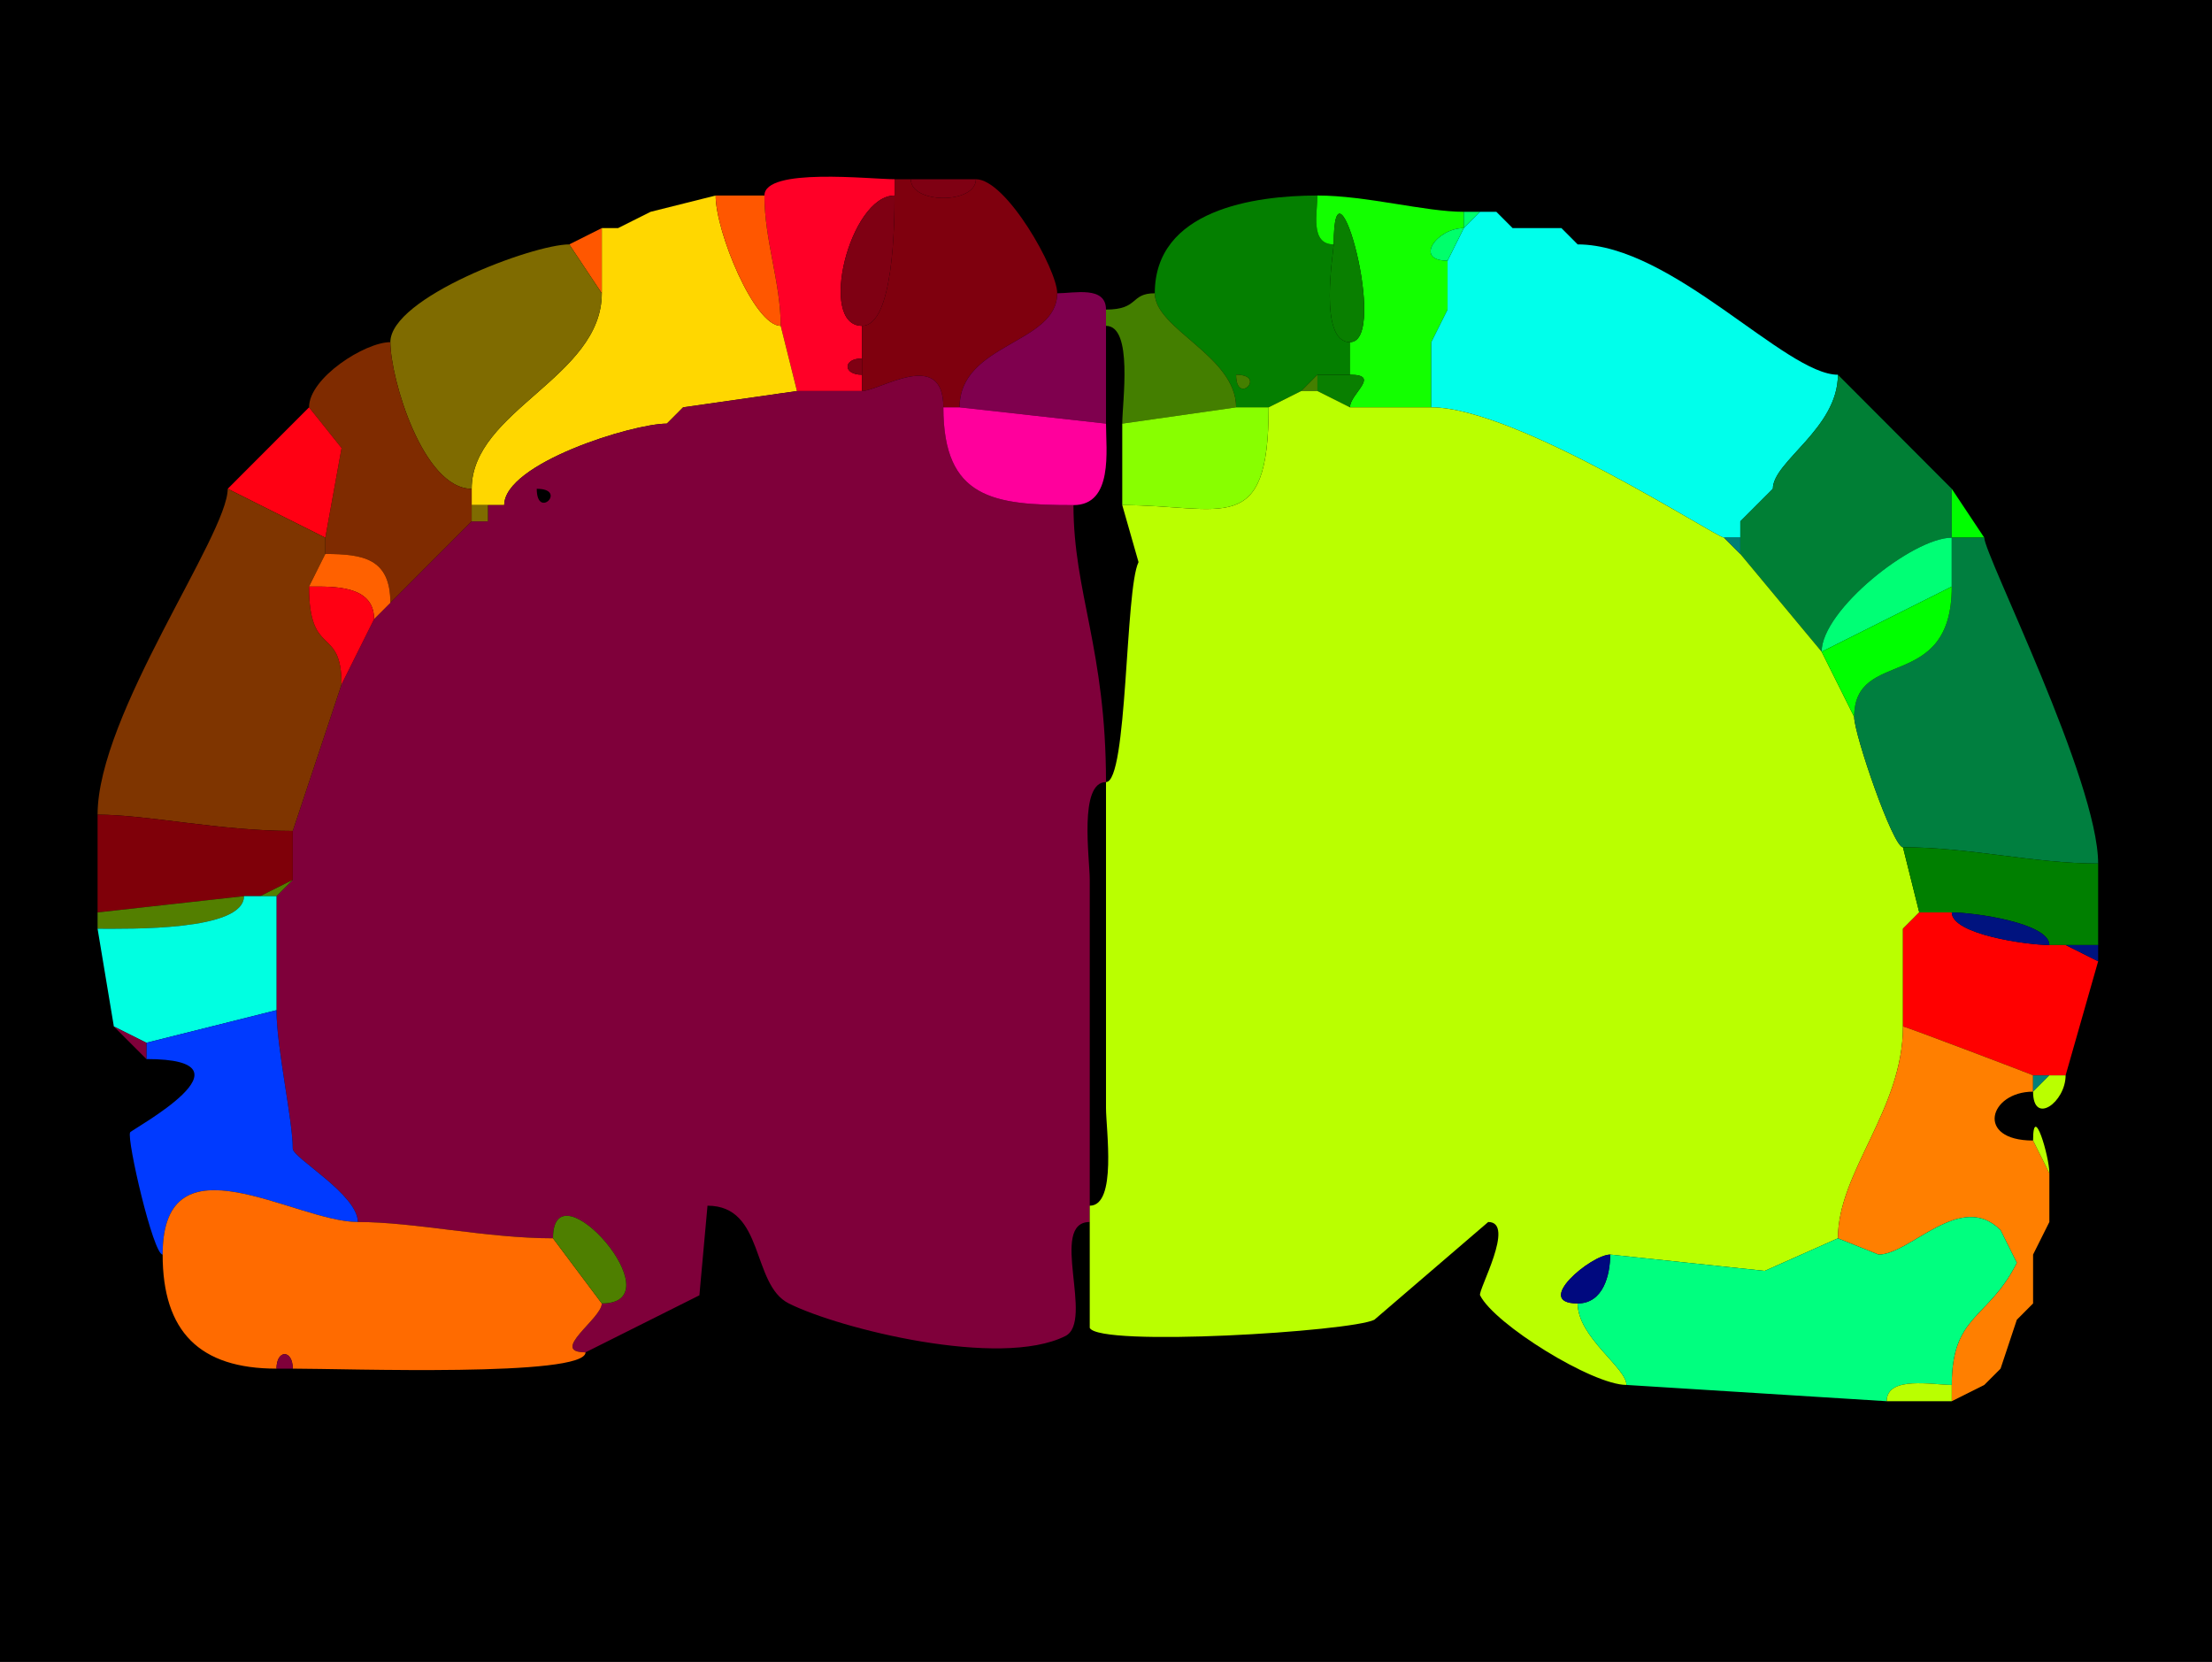 <?xml version="1.0" encoding="UTF-8"?>
<svg xmlns="http://www.w3.org/2000/svg" xmlns:xlink="http://www.w3.org/1999/xlink" width="430px" height="323px" viewBox="0 0 430 323" version="1.1">
<g id="surface1">
<rect x="0" y="0" width="430" height="323" style="fill:rgb(0%,0%,0%);fill-opacity:1;stroke:none;"/>
<path style=" stroke:none;fill-rule:nonzero;fill:rgb(100%,0%,15.294%);fill-opacity:1;" d="M 154.926 76 L 167.574 76 C 167.574 76 167.574 72.832 167.574 72.832 C 163.824 72.832 163.824 69.668 167.574 69.668 C 167.574 69.668 167.574 63.332 167.574 63.332 C 158.883 63.332 165.207 38 173.898 38 C 173.898 38 173.898 34.832 173.898 34.832 C 169.188 34.832 148.602 32.508 148.602 38 C 148.602 46.707 151.766 54.902 151.766 63.332 C 151.766 63.332 154.926 76 154.926 76 Z M 154.926 76 "/>
<path style=" stroke:none;fill-rule:nonzero;fill:rgb(49.804%,0%,5.49%);fill-opacity:1;" d="M 183.383 79.168 L 186.543 79.168 C 186.543 66.641 205.516 66.898 205.516 57 C 205.516 52.406 195.633 34.832 189.707 34.832 C 189.707 39.695 177.059 39.695 177.059 34.832 C 177.059 34.832 173.898 34.832 173.898 34.832 C 173.898 34.832 173.898 38 173.898 38 C 173.898 43.621 173.68 63.332 167.574 63.332 C 167.574 63.332 167.574 69.668 167.574 69.668 C 167.574 69.668 167.574 72.832 167.574 72.832 C 167.574 72.832 167.574 76 167.574 76 C 170.977 76 183.383 67.547 183.383 79.168 Z M 183.383 79.168 "/>
<path style=" stroke:none;fill-rule:nonzero;fill:rgb(49.804%,0%,7.451%);fill-opacity:1;" d="M 177.059 34.832 L 189.707 34.832 C 189.707 39.695 177.059 39.695 177.059 34.832 Z M 177.059 34.832 "/>
<path style=" stroke:none;fill-rule:nonzero;fill:rgb(100%,84.314%,0%);fill-opacity:1;" d="M 94.852 98.168 L 98.016 98.168 C 98.016 90.07 122.945 82.332 129.633 82.332 C 129.633 82.332 132.793 79.168 132.793 79.168 C 132.793 79.168 154.926 76 154.926 76 C 154.926 76 151.766 63.332 151.766 63.332 C 146.625 63.332 139.117 45.023 139.117 38 C 139.117 38 126.469 41.168 126.469 41.168 C 126.469 41.168 120.148 44.332 120.148 44.332 C 120.148 44.332 116.984 44.332 116.984 44.332 C 116.984 44.332 116.984 57 116.984 57 C 116.984 73.355 91.691 79.777 91.691 95 C 91.691 95 91.691 98.168 91.691 98.168 C 91.691 98.168 94.852 98.168 94.852 98.168 Z M 94.852 98.168 "/>
<path style=" stroke:none;fill-rule:nonzero;fill:rgb(100%,34.118%,0%);fill-opacity:1;" d="M 148.602 38 C 148.602 46.707 151.766 54.902 151.766 63.332 C 146.625 63.332 139.117 45.023 139.117 38 C 139.117 38 148.602 38 148.602 38 Z M 148.602 38 "/>
<path style=" stroke:none;fill-rule:nonzero;fill:rgb(49.804%,0%,7.451%);fill-opacity:1;" d="M 173.898 38 C 165.207 38 158.883 63.332 167.574 63.332 C 173.68 63.332 173.898 43.621 173.898 38 Z M 173.898 38 "/>
<path style=" stroke:none;fill-rule:evenodd;fill:rgb(1.569%,49.804%,0%);fill-opacity:1;" d="M 240.293 72.832 C 240.293 78.945 246.395 72.832 240.293 72.832 M 240.293 79.168 L 246.617 79.168 C 246.617 79.168 252.941 76 252.941 76 C 252.941 76 256.102 72.832 256.102 72.832 C 256.102 72.832 262.426 72.832 262.426 72.832 C 262.426 72.832 262.426 66.5 262.426 66.5 C 256.18 66.5 259.266 48.844 259.266 47.5 C 254.609 47.5 256.102 41.316 256.102 38 C 243.758 38 224.484 40.781 224.484 57 C 224.484 63.973 240.293 69.176 240.293 79.168 Z M 240.293 79.168 "/>
<path style=" stroke:none;fill-rule:nonzero;fill:rgb(7.451%,100%,0%);fill-opacity:1;" d="M 262.426 79.168 L 278.234 79.168 C 278.234 79.168 278.234 66.5 278.234 66.5 C 278.234 66.5 281.398 60.168 281.398 60.168 C 281.398 60.168 281.398 50.668 281.398 50.668 C 274.785 50.668 279.336 44.332 284.559 44.332 C 284.559 44.332 284.559 41.168 284.559 41.168 C 277.008 41.168 265.629 38 256.102 38 C 256.102 41.316 254.609 47.5 259.266 47.5 C 259.266 26.82 270.164 66.5 262.426 66.5 C 262.426 66.5 262.426 72.832 262.426 72.832 C 268.527 72.832 262.426 76.512 262.426 79.168 Z M 262.426 79.168 "/>
<path style=" stroke:none;fill-rule:nonzero;fill:rgb(100%,34.118%,0%);fill-opacity:1;" d="M 126.469 41.168 L 120.148 44.332 C 120.148 44.332 126.469 41.168 126.469 41.168 Z M 126.469 41.168 "/>
<path style=" stroke:none;fill-rule:nonzero;fill:rgb(3.529%,49.804%,0%);fill-opacity:1;" d="M 259.266 47.5 C 259.266 48.844 256.18 66.5 262.426 66.5 C 270.164 66.5 259.266 26.82 259.266 47.5 Z M 259.266 47.5 "/>
<path style=" stroke:none;fill-rule:nonzero;fill:rgb(0%,100%,41.961%);fill-opacity:1;" d="M 287.719 41.168 L 284.559 44.332 C 284.559 44.332 284.559 41.168 284.559 41.168 C 284.559 41.168 287.719 41.168 287.719 41.168 Z M 287.719 41.168 "/>
<path style=" stroke:none;fill-rule:nonzero;fill:rgb(0%,100%,92.157%);fill-opacity:1;" d="M 335.148 104.5 L 338.309 104.5 C 338.309 104.5 338.309 101.332 338.309 101.332 C 338.309 101.332 341.469 98.168 341.469 98.168 C 341.469 98.168 344.633 95 344.633 95 C 344.633 89.672 357.281 83.281 357.281 72.832 C 347.086 72.832 325.059 47.5 306.691 47.5 C 306.691 47.5 303.531 44.332 303.531 44.332 C 303.531 44.332 294.043 44.332 294.043 44.332 C 294.043 44.332 290.883 41.168 290.883 41.168 C 290.883 41.168 287.719 41.168 287.719 41.168 C 287.719 41.168 284.559 44.332 284.559 44.332 C 284.559 44.332 281.398 50.668 281.398 50.668 C 281.398 50.668 281.398 60.168 281.398 60.168 C 281.398 60.168 278.234 66.5 278.234 66.5 C 278.234 66.5 278.234 79.168 278.234 79.168 C 294.887 79.168 333.676 104.5 335.148 104.5 Z M 335.148 104.5 "/>
<path style=" stroke:none;fill-rule:nonzero;fill:rgb(7.451%,100%,0%);fill-opacity:1;" d="M 290.883 41.168 L 294.043 44.332 C 294.043 44.332 290.883 41.168 290.883 41.168 Z M 290.883 41.168 "/>
<path style=" stroke:none;fill-rule:nonzero;fill:rgb(100%,34.118%,0%);fill-opacity:1;" d="M 110.66 47.5 L 116.984 57 C 116.984 57 116.984 44.332 116.984 44.332 C 116.984 44.332 110.66 47.5 110.66 47.5 Z M 110.66 47.5 "/>
<path style=" stroke:none;fill-rule:nonzero;fill:rgb(0%,100%,41.961%);fill-opacity:1;" d="M 284.559 44.332 C 279.336 44.332 274.785 50.668 281.398 50.668 C 281.398 50.668 284.559 44.332 284.559 44.332 Z M 284.559 44.332 "/>
<path style=" stroke:none;fill-rule:nonzero;fill:rgb(0%,100%,41.961%);fill-opacity:1;" d="M 303.531 44.332 L 306.691 47.5 C 306.691 47.5 303.531 44.332 303.531 44.332 Z M 303.531 44.332 "/>
<path style=" stroke:none;fill-rule:nonzero;fill:rgb(49.804%,41.961%,0%);fill-opacity:1;" d="M 75.883 66.5 C 75.883 73.535 82.219 95 91.691 95 C 91.691 79.777 116.984 73.355 116.984 57 C 116.984 57 110.66 47.5 110.66 47.5 C 103.59 47.5 75.883 57.863 75.883 66.5 Z M 75.883 66.5 "/>
<path style=" stroke:none;fill-rule:nonzero;fill:rgb(49.804%,0%,30.588%);fill-opacity:1;" d="M 186.543 79.168 L 215 82.332 C 215 82.332 215 63.332 215 63.332 C 215 63.332 215 60.168 215 60.168 C 215 55.504 208.828 57 205.516 57 C 205.516 66.898 186.543 66.641 186.543 79.168 Z M 186.543 79.168 "/>
<path style=" stroke:none;fill-rule:nonzero;fill:rgb(26.667%,49.804%,0%);fill-opacity:1;" d="M 240.293 79.168 L 218.16 82.332 C 218.16 78.152 220.324 63.332 215 63.332 C 215 63.332 215 60.168 215 60.168 C 221.48 60.168 219.641 57 224.484 57 C 224.484 63.973 240.293 69.176 240.293 79.168 Z M 240.293 79.168 "/>
<path style=" stroke:none;fill-rule:nonzero;fill:rgb(0%,100%,41.961%);fill-opacity:1;" d="M 281.398 60.168 L 278.234 66.5 C 278.234 66.5 281.398 60.168 281.398 60.168 Z M 281.398 60.168 "/>
<path style=" stroke:none;fill-rule:nonzero;fill:rgb(49.804%,16.863%,0%);fill-opacity:1;" d="M 63.234 107.668 C 70.645 107.668 75.883 108.566 75.883 117.168 C 75.883 117.168 91.691 101.332 91.691 101.332 C 91.691 101.332 91.691 98.168 91.691 98.168 C 91.691 98.168 91.691 95 91.691 95 C 82.219 95 75.883 73.535 75.883 66.5 C 70.945 66.5 60.074 73.43 60.074 79.168 C 60.074 79.168 66.398 87.082 66.398 87.082 C 66.398 87.082 63.234 104.5 63.234 104.5 C 63.234 104.5 63.234 107.668 63.234 107.668 Z M 63.234 107.668 "/>
<path style=" stroke:none;fill-rule:nonzero;fill:rgb(49.804%,0%,7.451%);fill-opacity:1;" d="M 167.574 69.668 C 163.824 69.668 163.824 72.832 167.574 72.832 C 167.574 72.832 167.574 69.668 167.574 69.668 Z M 167.574 69.668 "/>
<path style=" stroke:none;fill-rule:evenodd;fill:rgb(49.804%,0%,22.745%);fill-opacity:1;" d="M 104.34 95 C 104.34 101.113 110.441 95 104.34 95 M 116.984 253.332 C 116.984 256.254 106.629 262.832 113.824 262.832 C 113.824 262.832 135.957 251.75 135.957 251.75 C 135.957 251.75 137.535 234.332 137.535 234.332 C 148.695 234.332 146.008 249.66 153.344 253.332 C 163.164 258.25 194.387 266.031 207.094 259.668 C 212.801 256.809 203.793 237.5 211.84 237.5 C 211.84 237.5 211.84 234.332 211.84 234.332 C 211.84 234.332 211.84 171 211.84 171 C 211.84 166.816 209.676 152 215 152 C 215 126.246 208.676 115.184 208.676 98.168 C 193.172 98.168 183.383 96.949 183.383 79.168 C 183.383 67.547 170.977 76 167.574 76 C 167.574 76 154.926 76 154.926 76 C 154.926 76 132.793 79.168 132.793 79.168 C 132.793 79.168 129.633 82.332 129.633 82.332 C 122.945 82.332 98.016 90.07 98.016 98.168 C 98.016 98.168 94.852 98.168 94.852 98.168 C 94.852 98.168 94.852 101.332 94.852 101.332 C 94.852 101.332 91.691 101.332 91.691 101.332 C 91.691 101.332 75.883 117.168 75.883 117.168 C 75.883 117.168 72.719 120.332 72.719 120.332 C 72.719 120.332 66.398 133 66.398 133 C 66.398 133 56.91 161.5 56.91 161.5 C 56.91 161.5 56.91 171 56.91 171 C 56.91 171 53.75 174.168 53.75 174.168 C 53.75 174.168 53.75 196.332 53.75 196.332 C 53.75 203.652 56.91 217.703 56.91 223.25 C 56.91 225.031 69.559 232.18 69.559 237.5 C 80.723 237.5 94.516 240.668 107.5 240.668 C 107.5 225.883 131.711 253.332 116.984 253.332 Z M 116.984 253.332 "/>
<path style=" stroke:none;fill-rule:nonzero;fill:rgb(26.667%,49.804%,0%);fill-opacity:1;" d="M 240.293 72.832 C 240.293 78.945 246.395 72.832 240.293 72.832 Z M 240.293 72.832 "/>
<path style=" stroke:none;fill-rule:nonzero;fill:rgb(26.667%,49.804%,0%);fill-opacity:1;" d="M 252.941 76 L 256.102 76 C 256.102 76 256.102 72.832 256.102 72.832 C 256.102 72.832 252.941 76 252.941 76 Z M 252.941 76 "/>
<path style=" stroke:none;fill-rule:nonzero;fill:rgb(3.529%,49.804%,0%);fill-opacity:1;" d="M 256.102 76 L 262.426 79.168 C 262.426 76.512 268.527 72.832 262.426 72.832 C 262.426 72.832 256.102 72.832 256.102 72.832 C 256.102 72.832 256.102 76 256.102 76 Z M 256.102 76 "/>
<path style=" stroke:none;fill-rule:nonzero;fill:rgb(0%,49.804%,20.784%);fill-opacity:1;" d="M 338.309 107.668 L 354.117 126.668 C 354.117 118.566 371.828 104.5 379.41 104.5 C 379.41 104.5 379.41 95 379.41 95 C 379.41 95 357.281 72.832 357.281 72.832 C 357.281 83.281 344.633 89.672 344.633 95 C 344.633 95 341.469 98.168 341.469 98.168 C 341.469 98.168 338.309 101.332 338.309 101.332 C 338.309 101.332 338.309 104.5 338.309 104.5 C 338.309 104.5 338.309 107.668 338.309 107.668 Z M 338.309 107.668 "/>
<path style=" stroke:none;fill-rule:nonzero;fill:rgb(72.941%,100%,0%);fill-opacity:1;" d="M 306.691 253.332 C 306.691 259.887 316.176 265.828 316.176 269.168 C 309.539 269.168 290.527 257.375 287.719 251.75 C 287.258 250.82 294.707 237.5 289.301 237.5 C 289.301 237.5 267.168 256.5 267.168 256.5 C 262.57 258.801 213.711 261.832 211.84 258.082 C 211.84 258.082 211.84 237.5 211.84 237.5 C 211.84 237.5 211.84 234.332 211.84 234.332 C 217.164 234.332 215 219.516 215 215.332 C 215 215.332 215 152 215 152 C 219.219 152 218.695 114.516 221.324 109.25 C 221.324 109.25 218.16 98.168 218.16 98.168 C 237.719 98.168 246.617 104.746 246.617 79.168 C 246.617 79.168 252.941 76 252.941 76 C 252.941 76 256.102 76 256.102 76 C 256.102 76 262.426 79.168 262.426 79.168 C 262.426 79.168 278.234 79.168 278.234 79.168 C 294.887 79.168 333.676 104.5 335.148 104.5 C 335.148 104.5 338.309 107.668 338.309 107.668 C 338.309 107.668 354.117 126.668 354.117 126.668 C 354.117 126.668 360.441 139.332 360.441 139.332 C 360.441 142.723 367.98 164.668 369.926 164.668 C 369.926 164.668 373.09 177.332 373.09 177.332 C 373.09 177.332 369.926 180.5 369.926 180.5 C 369.926 180.5 369.926 199.5 369.926 199.5 C 369.926 215.684 357.281 227.742 357.281 240.668 C 357.281 240.668 343.051 247 343.051 247 C 343.051 247 313.016 243.832 313.016 243.832 C 309.363 243.832 297.902 253.332 306.691 253.332 Z M 306.691 253.332 "/>
<path style=" stroke:none;fill-rule:nonzero;fill:rgb(100%,0%,7.451%);fill-opacity:1;" d="M 44.266 95 L 63.234 104.5 C 63.234 104.5 66.398 87.082 66.398 87.082 C 66.398 87.082 60.074 79.168 60.074 79.168 C 60.074 79.168 44.266 95 44.266 95 Z M 44.266 95 "/>
<path style=" stroke:none;fill-rule:nonzero;fill:rgb(100%,34.118%,0%);fill-opacity:1;" d="M 132.793 79.168 L 129.633 82.332 C 129.633 82.332 132.793 79.168 132.793 79.168 Z M 132.793 79.168 "/>
<path style=" stroke:none;fill-rule:nonzero;fill:rgb(100%,0%,61.176%);fill-opacity:1;" d="M 215 82.332 C 215 87.469 216.457 98.168 208.676 98.168 C 193.172 98.168 183.383 96.949 183.383 79.168 C 183.383 79.168 186.543 79.168 186.543 79.168 C 186.543 79.168 215 82.332 215 82.332 Z M 215 82.332 "/>
<path style=" stroke:none;fill-rule:nonzero;fill:rgb(53.333%,100%,0%);fill-opacity:1;" d="M 218.16 82.332 L 218.16 98.168 C 237.719 98.168 246.617 104.746 246.617 79.168 C 246.617 79.168 240.293 79.168 240.293 79.168 C 240.293 79.168 218.16 82.332 218.16 82.332 Z M 218.16 82.332 "/>
<path style=" stroke:none;fill-rule:nonzero;fill:rgb(49.804%,20.784%,0%);fill-opacity:1;" d="M 18.969 158.332 C 28.688 158.332 42.605 161.5 56.91 161.5 C 56.91 161.5 66.398 133 66.398 133 C 66.398 121.477 60.074 128.039 60.074 114 C 60.074 114 63.234 107.668 63.234 107.668 C 63.234 107.668 63.234 104.5 63.234 104.5 C 63.234 104.5 44.266 95 44.266 95 C 44.266 103.957 18.969 138.879 18.969 158.332 Z M 18.969 158.332 "/>
<path style=" stroke:none;fill-rule:nonzero;fill:rgb(0%,49.804%,45.882%);fill-opacity:1;" d="M 344.633 95 L 341.469 98.168 C 341.469 98.168 344.633 95 344.633 95 Z M 344.633 95 "/>
<path style=" stroke:none;fill-rule:nonzero;fill:rgb(0%,100%,0%);fill-opacity:1;" d="M 379.41 104.5 L 385.734 104.5 C 385.734 104.5 379.41 95 379.41 95 C 379.41 95 379.41 104.5 379.41 104.5 Z M 379.41 104.5 "/>
<path style=" stroke:none;fill-rule:nonzero;fill:rgb(49.804%,41.961%,0%);fill-opacity:1;" d="M 91.691 101.332 L 94.852 101.332 C 94.852 101.332 94.852 98.168 94.852 98.168 C 94.852 98.168 91.691 98.168 91.691 98.168 C 91.691 98.168 91.691 101.332 91.691 101.332 Z M 91.691 101.332 "/>
<path style=" stroke:none;fill-rule:nonzero;fill:rgb(0%,49.804%,45.882%);fill-opacity:1;" d="M 341.469 98.168 L 338.309 101.332 C 338.309 101.332 341.469 98.168 341.469 98.168 Z M 341.469 98.168 "/>
<path style=" stroke:none;fill-rule:nonzero;fill:rgb(0%,49.804%,45.882%);fill-opacity:1;" d="M 338.309 104.5 L 338.309 107.668 C 338.309 107.668 335.148 104.5 335.148 104.5 C 335.148 104.5 338.309 104.5 338.309 104.5 Z M 338.309 104.5 "/>
<path style=" stroke:none;fill-rule:nonzero;fill:rgb(0%,100%,45.882%);fill-opacity:1;" d="M 379.41 114 L 354.117 126.668 C 354.117 118.566 371.828 104.5 379.41 104.5 C 379.41 104.5 379.41 114 379.41 114 Z M 379.41 114 "/>
<path style=" stroke:none;fill-rule:nonzero;fill:rgb(0%,49.804%,24.706%);fill-opacity:1;" d="M 369.926 164.668 C 382.996 164.668 395.34 167.832 407.867 167.832 C 407.867 151.766 385.734 107.816 385.734 104.5 C 385.734 104.5 379.41 104.5 379.41 104.5 C 379.41 104.5 379.41 114 379.41 114 C 379.41 134.773 360.441 125.707 360.441 139.332 C 360.441 142.723 367.98 164.668 369.926 164.668 Z M 369.926 164.668 "/>
<path style=" stroke:none;fill-rule:nonzero;fill:rgb(100%,38.039%,0%);fill-opacity:1;" d="M 75.883 117.168 L 72.719 120.332 C 72.719 113.656 64.707 114 60.074 114 C 60.074 114 63.234 107.668 63.234 107.668 C 70.645 107.668 75.883 108.566 75.883 117.168 Z M 75.883 117.168 "/>
<path style=" stroke:none;fill-rule:nonzero;fill:rgb(100%,0%,7.451%);fill-opacity:1;" d="M 72.719 120.332 L 66.398 133 C 66.398 121.477 60.074 128.039 60.074 114 C 64.707 114 72.719 113.656 72.719 120.332 Z M 72.719 120.332 "/>
<path style=" stroke:none;fill-rule:nonzero;fill:rgb(0%,100%,0%);fill-opacity:1;" d="M 354.117 126.668 L 360.441 139.332 C 360.441 125.707 379.41 134.773 379.41 114 C 379.41 114 354.117 126.668 354.117 126.668 Z M 354.117 126.668 "/>
<path style=" stroke:none;fill-rule:nonzero;fill:rgb(49.804%,0%,3.529%);fill-opacity:1;" d="M 47.426 174.168 L 50.59 174.168 C 50.59 174.168 56.91 171 56.91 171 C 56.91 171 56.91 161.5 56.91 161.5 C 42.605 161.5 28.688 158.332 18.969 158.332 C 18.969 158.332 18.969 177.332 18.969 177.332 C 18.969 177.332 47.426 174.168 47.426 174.168 Z M 47.426 174.168 "/>
<path style=" stroke:none;fill-rule:nonzero;fill:rgb(0%,49.804%,0%);fill-opacity:1;" d="M 401.543 183.668 L 407.867 183.668 C 407.867 183.668 407.867 167.832 407.867 167.832 C 395.34 167.832 382.996 164.668 369.926 164.668 C 369.926 164.668 373.09 177.332 373.09 177.332 C 373.09 177.332 379.41 177.332 379.41 177.332 C 383.703 177.332 398.383 179.383 398.383 183.668 C 398.383 183.668 401.543 183.668 401.543 183.668 Z M 401.543 183.668 "/>
<path style=" stroke:none;fill-rule:nonzero;fill:rgb(32.549%,49.804%,0%);fill-opacity:1;" d="M 50.59 174.168 L 53.75 174.168 C 53.75 174.168 56.91 171 56.91 171 C 56.91 171 50.59 174.168 50.59 174.168 Z M 50.59 174.168 "/>
<path style=" stroke:none;fill-rule:nonzero;fill:rgb(32.549%,49.804%,0%);fill-opacity:1;" d="M 18.969 177.332 L 18.969 180.5 C 25.051 180.5 47.426 180.992 47.426 174.168 C 47.426 174.168 18.969 177.332 18.969 177.332 Z M 18.969 177.332 "/>
<path style=" stroke:none;fill-rule:nonzero;fill:rgb(0%,100%,88.235%);fill-opacity:1;" d="M 22.133 199.5 L 28.457 202.668 C 28.457 202.668 53.75 196.332 53.75 196.332 C 53.75 196.332 53.75 174.168 53.75 174.168 C 53.75 174.168 50.59 174.168 50.59 174.168 C 50.59 174.168 47.426 174.168 47.426 174.168 C 47.426 180.992 25.051 180.5 18.969 180.5 C 18.969 180.5 22.133 199.5 22.133 199.5 Z M 22.133 199.5 "/>
<path style=" stroke:none;fill-rule:nonzero;fill:rgb(0%,7.451%,49.804%);fill-opacity:1;" d="M 373.09 177.332 L 369.926 180.5 C 369.926 180.5 373.09 177.332 373.09 177.332 Z M 373.09 177.332 "/>
<path style=" stroke:none;fill-rule:nonzero;fill:rgb(100%,0%,0%);fill-opacity:1;" d="M 398.383 209 L 401.543 209 C 401.543 209 407.867 186.832 407.867 186.832 C 407.867 186.832 401.543 183.668 401.543 183.668 C 401.543 183.668 398.383 183.668 398.383 183.668 C 394.094 183.668 379.41 181.617 379.41 177.332 C 379.41 177.332 373.09 177.332 373.09 177.332 C 373.09 177.332 369.926 180.5 369.926 180.5 C 369.926 180.5 369.926 199.5 369.926 199.5 C 370.398 199.5 395.219 208.926 395.219 209 C 395.219 209 398.383 209 398.383 209 Z M 398.383 209 "/>
<path style=" stroke:none;fill-rule:nonzero;fill:rgb(0%,7.451%,49.804%);fill-opacity:1;" d="M 379.41 177.332 C 383.703 177.332 398.383 179.383 398.383 183.668 C 394.094 183.668 379.41 181.617 379.41 177.332 Z M 379.41 177.332 "/>
<path style=" stroke:none;fill-rule:nonzero;fill:rgb(0%,7.451%,49.804%);fill-opacity:1;" d="M 407.867 183.668 L 407.867 186.832 C 407.867 186.832 401.543 183.668 401.543 183.668 C 401.543 183.668 407.867 183.668 407.867 183.668 Z M 407.867 183.668 "/>
<path style=" stroke:none;fill-rule:nonzero;fill:rgb(0%,22.745%,100%);fill-opacity:1;" d="M 69.559 237.5 C 57.301 237.5 31.617 220.023 31.617 243.832 C 29.773 243.832 24.613 221.449 25.293 220.082 C 25.586 219.5 51.062 205.832 28.457 205.832 C 28.457 205.832 28.457 202.668 28.457 202.668 C 28.457 202.668 53.75 196.332 53.75 196.332 C 53.75 203.652 56.91 217.703 56.91 223.25 C 56.91 225.031 69.559 232.18 69.559 237.5 Z M 69.559 237.5 "/>
<path style=" stroke:none;fill-rule:nonzero;fill:rgb(49.804%,0%,22.745%);fill-opacity:1;" d="M 28.457 202.668 L 28.457 205.832 C 28.457 205.832 22.133 199.5 22.133 199.5 C 22.133 199.5 28.457 202.668 28.457 202.668 Z M 28.457 202.668 "/>
<path style=" stroke:none;fill-rule:nonzero;fill:rgb(100%,49.804%,0%);fill-opacity:1;" d="M 385.734 269.168 L 379.41 272.332 C 379.41 272.332 379.41 269.168 379.41 269.168 C 379.41 255.398 386.559 256.434 392.059 245.418 C 392.059 245.418 388.898 239.082 388.898 239.082 C 381.121 231.297 371.383 243.832 365.184 243.832 C 365.184 243.832 357.281 240.668 357.281 240.668 C 357.281 227.742 369.926 215.684 369.926 199.5 C 370.398 199.5 395.219 208.926 395.219 209 C 395.219 209 395.219 212.168 395.219 212.168 C 386.703 212.168 383.902 221.668 395.219 221.668 C 395.219 221.668 398.383 228 398.383 228 C 398.383 228 398.383 237.5 398.383 237.5 C 398.383 237.5 395.219 243.832 395.219 243.832 C 395.219 243.832 395.219 253.332 395.219 253.332 C 395.219 253.332 392.059 256.5 392.059 256.5 C 392.059 256.5 388.898 266 388.898 266 C 388.898 266 385.734 269.168 385.734 269.168 Z M 385.734 269.168 "/>
<path style=" stroke:none;fill-rule:nonzero;fill:rgb(0%,49.804%,47.843%);fill-opacity:1;" d="M 398.383 209 L 395.219 212.168 C 395.219 212.168 395.219 209 395.219 209 C 395.219 209 398.383 209 398.383 209 Z M 398.383 209 "/>
<path style=" stroke:none;fill-rule:nonzero;fill:rgb(72.941%,100%,0%);fill-opacity:1;" d="M 401.543 209 C 401.543 214.23 395.219 218.789 395.219 212.168 C 395.219 212.168 398.383 209 398.383 209 C 398.383 209 401.543 209 401.543 209 Z M 401.543 209 "/>
<path style=" stroke:none;fill-rule:nonzero;fill:rgb(72.941%,100%,0%);fill-opacity:1;" d="M 395.219 221.668 L 398.383 228 C 398.383 224.789 395.219 214.039 395.219 221.668 Z M 395.219 221.668 "/>
<path style=" stroke:none;fill-rule:nonzero;fill:rgb(100%,41.961%,0%);fill-opacity:1;" d="M 53.75 266 C 53.75 262.246 56.91 262.246 56.91 266 C 67.281 266 113.824 267.676 113.824 262.832 C 106.629 262.832 116.984 256.254 116.984 253.332 C 116.984 253.332 107.5 240.668 107.5 240.668 C 94.516 240.668 80.723 237.5 69.559 237.5 C 57.301 237.5 31.617 220.023 31.617 243.832 C 31.617 258.809 38.797 266 53.75 266 Z M 53.75 266 "/>
<path style=" stroke:none;fill-rule:nonzero;fill:rgb(30.588%,49.804%,0%);fill-opacity:1;" d="M 107.5 240.668 L 116.984 253.332 C 131.711 253.332 107.5 225.883 107.5 240.668 Z M 107.5 240.668 "/>
<path style=" stroke:none;fill-rule:nonzero;fill:rgb(0%,100%,49.804%);fill-opacity:1;" d="M 379.41 269.168 C 375.793 269.168 366.766 267.332 366.766 272.332 C 366.766 272.332 316.176 269.168 316.176 269.168 C 316.176 265.828 306.691 259.887 306.691 253.332 C 311.68 253.332 313.016 247.754 313.016 243.832 C 313.016 243.832 343.051 247 343.051 247 C 343.051 247 357.281 240.668 357.281 240.668 C 357.281 240.668 365.184 243.832 365.184 243.832 C 371.383 243.832 381.121 231.297 388.898 239.082 C 388.898 239.082 392.059 245.418 392.059 245.418 C 386.559 256.434 379.41 255.398 379.41 269.168 Z M 379.41 269.168 "/>
<path style=" stroke:none;fill-rule:nonzero;fill:rgb(72.941%,100%,0%);fill-opacity:1;" d="M 398.383 237.5 L 395.219 243.832 C 395.219 243.832 398.383 237.5 398.383 237.5 Z M 398.383 237.5 "/>
<path style=" stroke:none;fill-rule:nonzero;fill:rgb(0%,3.529%,49.804%);fill-opacity:1;" d="M 313.016 243.832 C 309.363 243.832 297.902 253.332 306.691 253.332 C 311.68 253.332 313.016 247.754 313.016 243.832 Z M 313.016 243.832 "/>
<path style=" stroke:none;fill-rule:nonzero;fill:rgb(72.941%,100%,0%);fill-opacity:1;" d="M 395.219 253.332 L 392.059 256.5 C 392.059 256.5 395.219 253.332 395.219 253.332 Z M 395.219 253.332 "/>
<path style=" stroke:none;fill-rule:nonzero;fill:rgb(49.804%,0%,22.745%);fill-opacity:1;" d="M 53.75 266 L 56.91 266 C 56.91 262.246 53.75 262.246 53.75 266 Z M 53.75 266 "/>
<path style=" stroke:none;fill-rule:nonzero;fill:rgb(72.941%,100%,0%);fill-opacity:1;" d="M 388.898 266 L 385.734 269.168 C 385.734 269.168 388.898 266 388.898 266 Z M 388.898 266 "/>
<path style=" stroke:none;fill-rule:nonzero;fill:rgb(72.941%,100%,0%);fill-opacity:1;" d="M 366.766 272.332 L 379.41 272.332 C 379.41 272.332 379.41 269.168 379.41 269.168 C 375.793 269.168 366.766 267.332 366.766 272.332 Z M 366.766 272.332 "/>
</g>
</svg>
